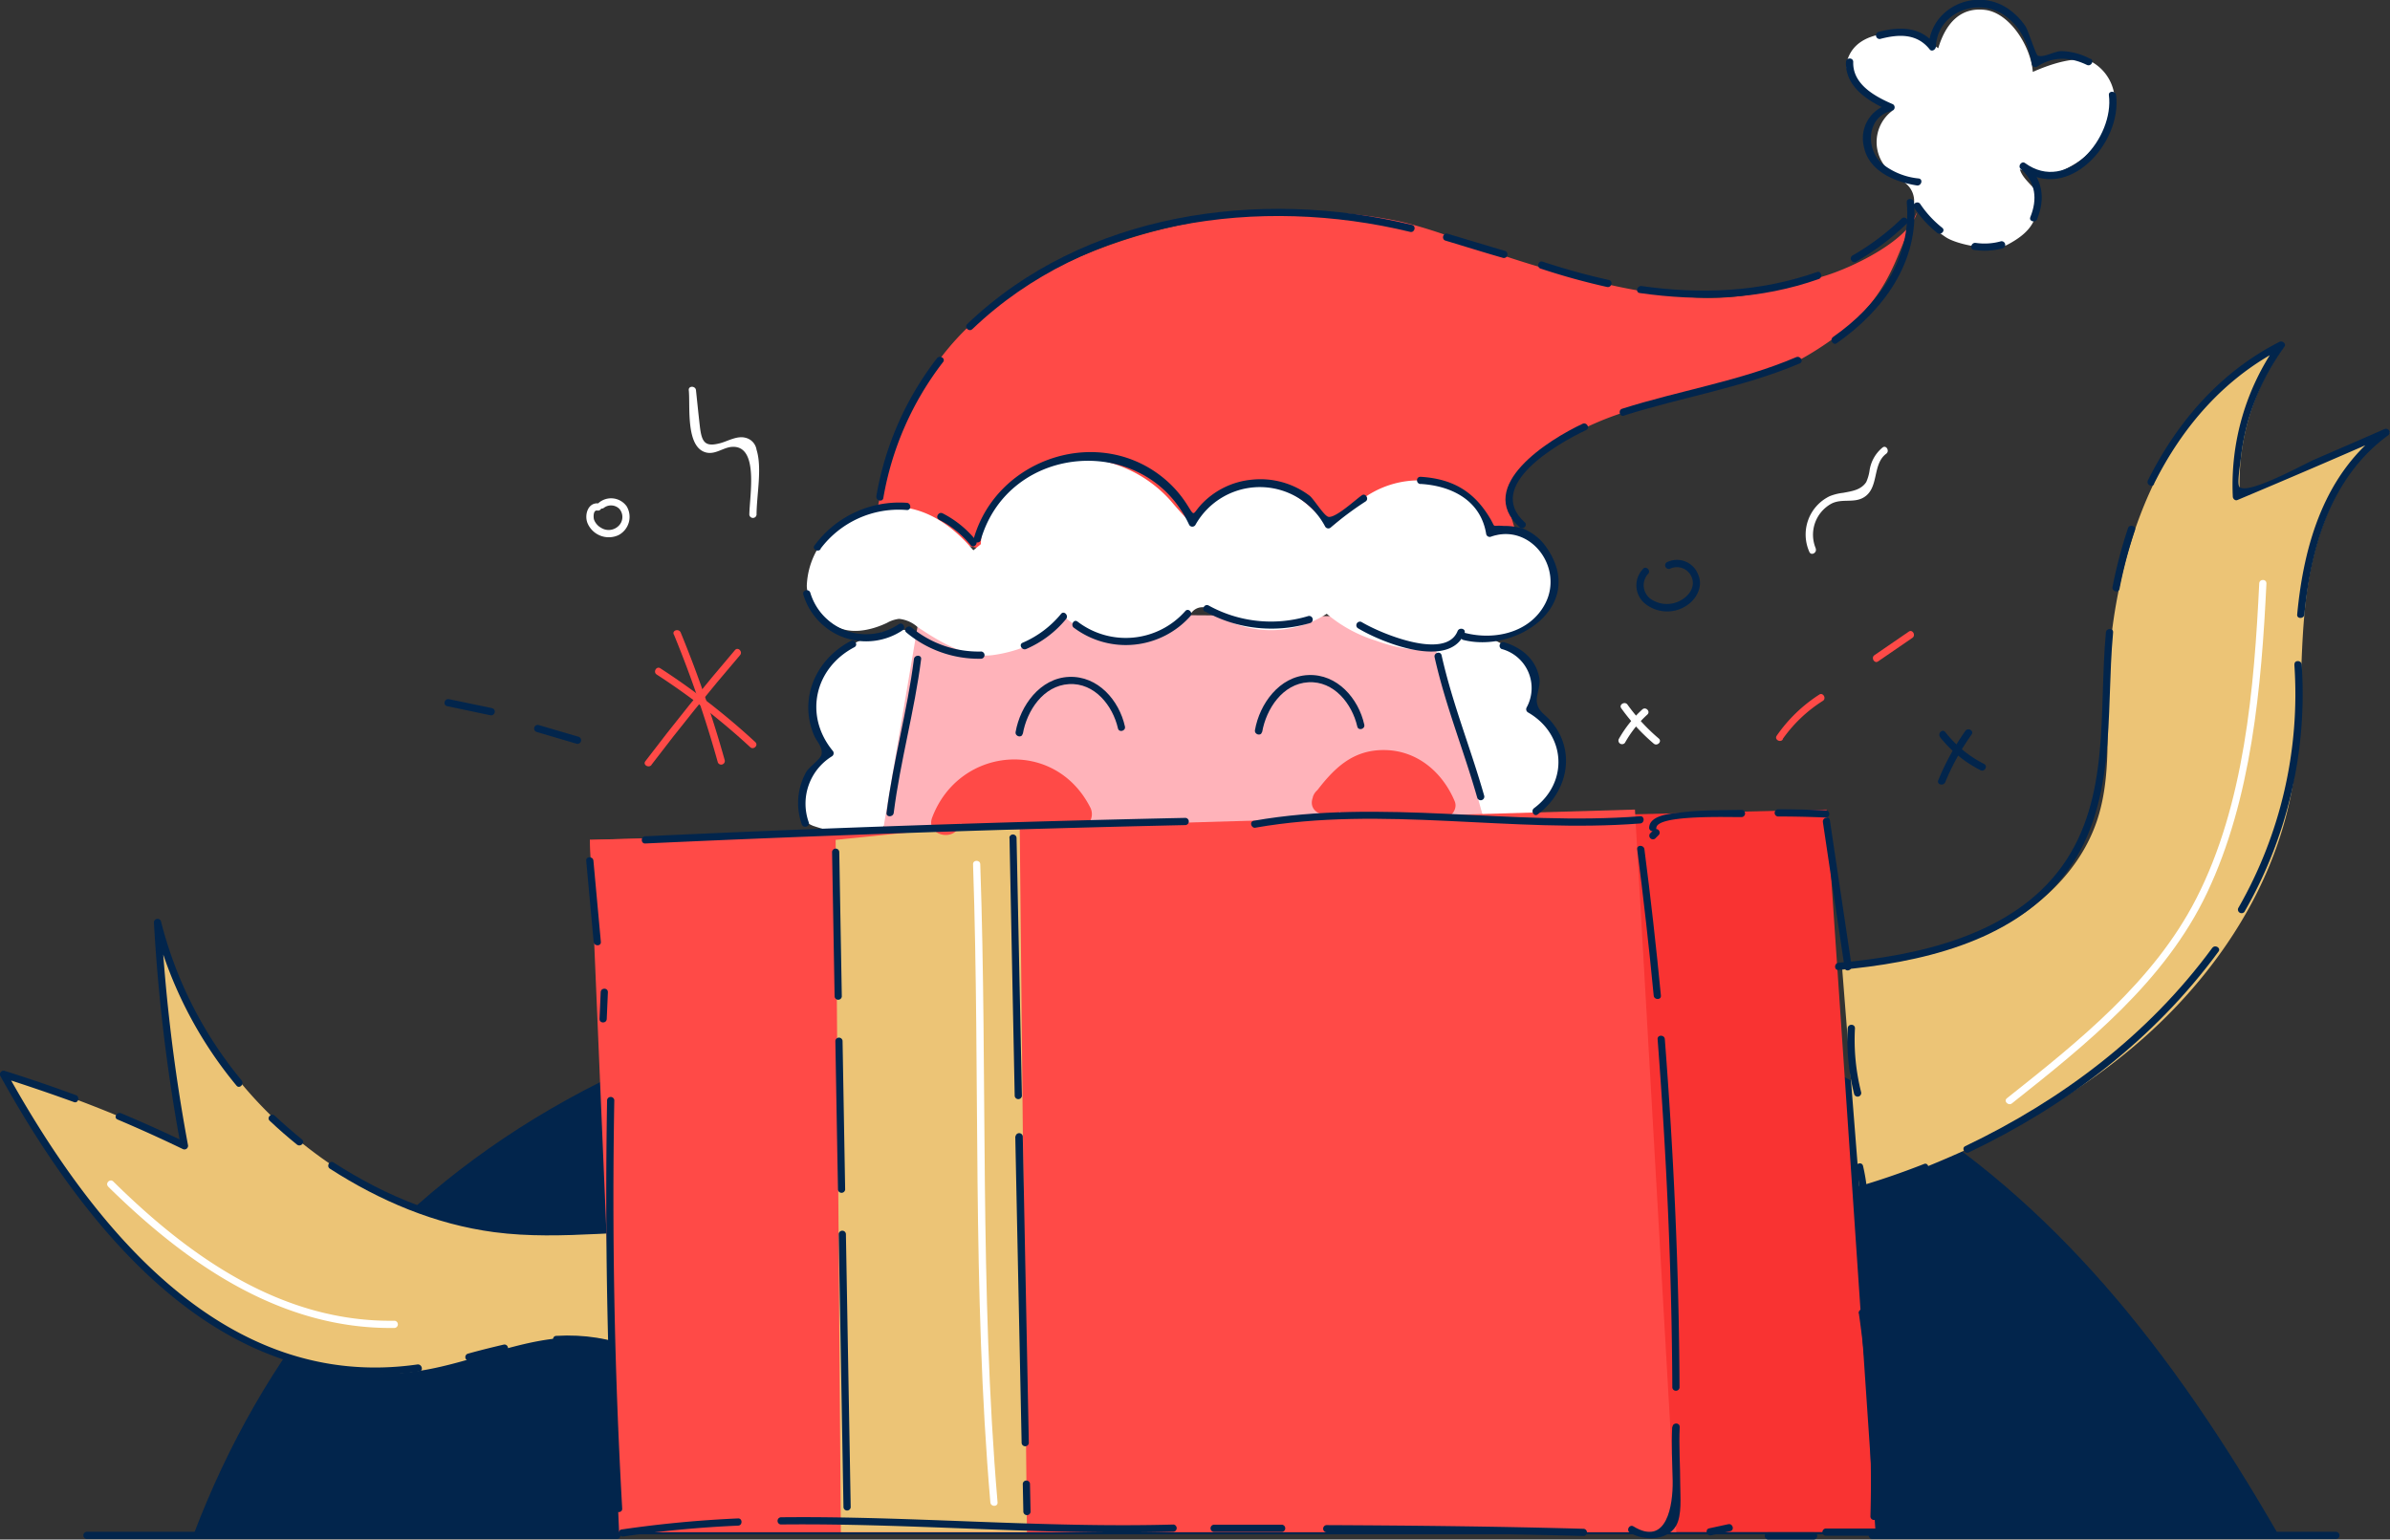 <svg xmlns="http://www.w3.org/2000/svg" viewBox="0 0 414.31 266.9"><rect x="0" y="0" width="414.31" height="266.9" fill="#333333" stroke="none"/><defs><style>.cls-1{fill:#02254c;}.cls-2{fill:#fff;}.cls-3{fill:#ff4a47;}.cls-4{fill:#ffb3ba;}.cls-5{fill:#ecc476;}.cls-6{fill:#f93332;}</style></defs><title>santa</title><g id="Layer_2" data-name="Layer 2"><g id="Layer_1-2" data-name="Layer 1"><path class="cls-1" d="M394.93,266C357.5,201.08,314,165.43,214.25,165.43S57.35,203.47,33.57,266Z"/><path class="cls-2" d="M270.92,131.48a10.24,10.24,0,0,1-1.42,5.74,24.68,24.68,0,0,1-2,2.44,15.52,15.52,0,0,1-1.27,2.06,2.4,2.4,0,0,1-1.38.3l-7.94.09a2.73,2.73,0,0,1-1.27-.19,2.53,2.53,0,0,1-1-1.23,31.7,31.7,0,0,1-2.22-7.13q-2.15-9.62-3.85-19.33a3.32,3.32,0,0,1,0-1.42,2.61,2.61,0,0,1,.64-1.05,7.1,7.1,0,0,1,5.64-2.14c2.41.14,4.34,1.48,6.43,2.46s3.69,1.93,4.6,4.09a7.31,7.31,0,0,1-.64,6.77A10.36,10.36,0,0,1,270.92,131.48Z"/><path class="cls-2" d="M143.84,130.61c-.46-.5-3.3,3.14-3.52,3.52a10.37,10.37,0,0,0-1.39,4.81c-.07,2.08.1,3.49,2.05,4.24a26.49,26.49,0,0,0,6.92,1.4,8.61,8.61,0,0,0,3.32-.18,6.66,6.66,0,0,0,3.9-3.82,19.73,19.73,0,0,0,1.24-5.48l2.39-18.59c.28-2.2,2-5.27.3-6.7-1.24-1-4.67-.57-6.22-.12-5.38,1.56-10.66,4.53-11.88,10.45A12.1,12.1,0,0,0,143.84,130.61Z"/><path class="cls-2" d="M331.77,35.48a3.94,3.94,0,0,0-1.49-3.75c-1-1-2.33-1.63-3.31-2.66a6.78,6.78,0,0,1,1-9.82,15.85,15.85,0,0,1-4.67-3.18c-1.27-1.41-3.62-3.49-3.15-5.33,1.26-4.94,7.16-5.15,9.46-4.95A15.88,15.88,0,0,1,336,8.36c1.25-4.19,3.74-7.15,8.08-6.65s8,6.4,8.31,10.76c2.71-1.22,8-3.13,10.55-1.55a7.81,7.81,0,0,1,3.6,7.61,15.05,15.05,0,0,1-8,10.53c-4.75,2.48-5.42,1.12-8.4.29.74,2.37,3.55,3.28,3.19,5.74s-.53,4.82-5.37,7.35c-2.25,1.18-8.55.08-10.67-1.33-4.17-2.78-3.41-4.23-5.53-5.63"/><path class="cls-3" d="M152.24,87.55c2.74-13.41,8.46-25.74,19.32-34.06,14.18-10.86,34.7-16.53,52.57-16.73a79.16,79.16,0,0,1,18.34,1.59c6.06,1.37,11.83,3.78,17.7,5.8a166.4,166.4,0,0,0,17.9,5,98.64,98.64,0,0,0,16.3,2.46c7.7.4,14.79-1.55,22.15-3.84,4.83-1.5,14.44-6.16,15.84-11-4.35,8.09-4.12,15.94-18.76,24.69-10.5,6.28-23.42,6.64-34.85,11-4,1.54-11.07,4.94-13.93,8.17s-3.9,5.58-2.63,9.71c.37,1.21.92,2.69,0,3.6a3,3,0,0,1-1.36.67,138.08,138.08,0,0,1-37.3,5c-6.92,0-13.82-.65-20.71-1.26L177.66,96A54.74,54.74,0,0,1,165.35,94c-4.12-1.36-8-3.7-12.25-4.33"/><polygon class="cls-4" points="247.3 106.93 159.44 106.36 152.52 147.23 258.7 147.23 247.3 106.93"/><path class="cls-2" d="M168.73,95.4c-5.77-6.93-14.43-11-24.22-3.58a13.57,13.57,0,0,0-4.65,9.68c0,2.62,2.28,5.09,4.39,6.65,2.68,2,6.49,1.26,9.5-.16a5.54,5.54,0,0,1,2.1-.7,5.65,5.65,0,0,1,3.17,1.38c3.68,2.48,8.55,5.47,13,4.91s10.34-2.78,12.41-6.71c7.26,6.26,16.09,4.62,22.13-.66a2.36,2.36,0,0,1,3.77,0,17.91,17.91,0,0,0,19.66.2,24.27,24.27,0,0,0,8.45,4.63c3.68,1.36,9.4,2.63,12.55.29a6.2,6.2,0,0,1,1.8-1.14,5.45,5.45,0,0,1,2.33.06c2.77.4,4.29.64,6.88-.4,3.6-1.44,5.55-1.4,7.46-6.88,1.56-4.48-1.76-9.28-4.93-10a8.36,8.36,0,0,1-2.14-.61c-.86-.45-4,1-4.08,0-.47-6.08-6.54-9.07-11.77-9.07A16.49,16.49,0,0,0,236,86.64c-2.49,1.58-3,3.16-5.47,4.75-4.33-4.79-10-10.77-19.71-5a15.89,15.89,0,0,0-4.09,4.32c-.88-.42-3.19-3.2-3.83-3.94a22.15,22.15,0,0,0-18.48-7.3c-6.56.83-14.3,8.26-14.39,14.87"/><path class="cls-5" d="M145.52,227.17c-3.77-8.52-13.53-12.88-22.8-13.8s-18.6.8-27.91.67c-30.86-.45-59.93-23.83-67-53.88a290,290,0,0,0,4.66,38.73A218.07,218.07,0,0,0,1.16,186.5c7.66,13.65,16.32,27.08,28.32,37.14s27.88,16.42,43.35,14c9.72-1.52,19-6.39,28.84-5.72,16.11,1.1,27.17,16.13,35.9,29.71"/><path class="cls-1" d="M96.47,232.84c19.15-1.12,30.69,14.35,40,28.84.43.67,1.52,0,1.08-.63-9.57-14.87-21.52-30.6-41.1-29.46-.8,0-.8,1.3,0,1.25Z"/><path class="cls-1" d="M81.4,235.9c2.07-.56,4.14-1.1,6.23-1.58.78-.18.45-1.39-.33-1.21-2.09.49-4.16,1-6.23,1.58a.63.63,0,0,0,.33,1.21Z"/><path class="cls-1" d="M13.16,189.86Q7,187.59.78,185.64a.63.63,0,0,0-.71.92C15,213.44,38.26,242.68,72.68,237.76c.79-.11.46-1.32-.33-1.21-33.81,4.83-56.6-24.34-71.2-50.63l-.71.92q6.25,2,12.38,4.22c.76.28,1.08-.93.33-1.21Z"/><path class="cls-1" d="M41.91,187.33a70,70,0,0,1-14-27.6.63.63,0,0,0-1.23.17,306.14,306.14,0,0,0,4.68,38.89l.92-.71Q26.69,195.39,21,193c-.73-.31-1.37.77-.63,1.08q5.71,2.42,11.29,5.11a.63.63,0,0,0,.92-.71,303.53,303.53,0,0,1-4.64-38.56l-1.23.17A71.42,71.42,0,0,0,41,188.21c.51.62,1.39-.27.88-.88Z"/><path class="cls-1" d="M52.36,197.55q-2.45-2-4.73-4.13c-.58-.55-1.47.33-.88.88q2.28,2.16,4.73,4.13c.62.5,1.51-.38.88-.88Z"/><path class="cls-1" d="M121.54,212.42c-11.1-.78-22.21,1.23-33.29.21S67,207.47,57.82,201.53c-.68-.44-1.31.64-.63,1.08,8.64,5.57,18.21,9.64,28.46,11,11.92,1.58,23.94-.77,35.9.07.8.06.8-1.19,0-1.25Z"/><path class="cls-1" d="M145.51,226.59c-3.06-6.44-9-10.37-15.61-12.55-.77-.25-1.09,1-.33,1.21,6.32,2.08,11.94,5.82,14.86,12,.34.73,1.42.09,1.08-.63Z"/><path class="cls-5" d="M319.32,167.61c9-.73,18-2.23,26.11-6.17s15.18-10.57,18.06-19.09c2.3-6.79,1.81-14.16,1.87-21.33.18-24,9-50.64,30.67-61.13a40.44,40.44,0,0,0-7.73,26.29q13.05-5.49,26-11.19c-9.2,6.29-13.27,17.88-14.57,29s-.43,22.36-2.5,33.32c-3.31,17.52-14.09,33.06-27.78,44.48s-30.18,19-47.06,24.8"/><polygon class="cls-6" points="325.13 265.61 108.25 265.61 102.25 145.6 316.64 140.35 325.13 265.61"/><polygon class="cls-3" points="290.59 265.61 107.32 265.61 102.25 145.6 283.42 140.35 290.59 265.61"/><polygon class="cls-5" points="178.02 265.61 145.76 265.61 144.86 145.6 176.76 142.35 178.02 265.61"/><path class="cls-3" d="M166.42,143.07c3.23-8.58,14.2-8.5,18.23-.64l2.16-3.76-13.41,0h-2.68a2.63,2.63,0,0,0,3.76,1.47,26.82,26.82,0,0,1,6.62,1.23c3.11.83,4.44-4,1.33-4.82-3.79-1-17.19-3.65-17,3.9.07,2.54,2.32,3.13,4.37,3.22,5.64.25,11.34,0,17,0a2.53,2.53,0,0,0,2.16-3.76c-6.17-12-22.72-10.49-27.37,1.83-1.14,3,3.7,4.32,4.82,1.33Z"/><path class="cls-3" d="M231.16,136.57l-.5-.13a2.57,2.57,0,0,0-3.08,1.75l0,.06c-1.06,2.88,3,4,4.57,1.93,1.94-2.59,3.52-4.89,7.08-5.16a8.34,8.34,0,0,1,8.12,5.18l2.41-3.16-5.88.08c-1.83,0-4.95-.52-6.61.09q-1.12-.31-1.26,1-1.25,1.22.24,1.12c.5.39,2.13.41,2.78.54l6.05,1.2c3.14.62,4.49-4.2,1.33-4.82s-16.26-5.21-15.46,2.1c.26,2.35,2.52,3.52,4.65,3.8,4.56.6,9.56,0,14.16-.09,1.45,0,3.06-1.61,2.41-3.16-2.05-4.89-6.29-8.65-11.81-8.86-5.94-.22-9.28,3.31-12.52,7.64l4.57,1.93,0-.06-3.08,1.75.5.13c3.11.82,4.44-4,1.33-4.82Z"/><path class="cls-1" d="M101.62,149.21l1.29,14.08c.07.79,1.32.8,1.25,0l-1.29-14.08c-.07-.79-1.32-.8-1.25,0Z"/><path class="cls-1" d="M104.13,172l-.2,4.66c0,.8,1.21.8,1.25,0l.2-4.66c0-.8-1.21-.8-1.25,0Z"/><path class="cls-1" d="M105.24,190.72q-.61,35.43,1.37,70.82c0,.8,1.29.81,1.25,0q-2-35.38-1.37-70.82a.63.63,0,0,0-1.25,0Z"/><path class="cls-1" d="M111.86,146.23q46.82-2.15,93.67-3.19a.63.63,0,0,0,0-1.25q-46.85,1-93.67,3.19c-.8,0-.81,1.29,0,1.25Z"/><path class="cls-1" d="M217.63,143.49c22.12-3.88,44.47,1,66.7-.73.8-.06.8-1.31,0-1.25-22.35,1.73-44.8-3.12-67,.78-.79.14-.46,1.34.33,1.21Z"/><path class="cls-1" d="M289.88,247.36c-.15,3.14,0,6.25.08,9.39.06,4.18-1,11.43-6.8,7.87-.69-.42-1.31.66-.63,1.08,2.27,1.41,6.4,1.52,8-1.15,1.08-1.85.74-5.11.74-7.17,0-3.34-.25-6.67-.09-10,0-.8-1.21-.8-1.25,0Z"/><path class="cls-1" d="M287.35,180.16c1.54,20.1,2.46,40.24,2.55,60.4a.63.63,0,0,0,1.25,0c-.09-20.16-1-40.3-2.55-60.4-.06-.8-1.31-.8-1.25,0Z"/><path class="cls-1" d="M283.81,147.23q1.64,12.66,2.86,25.37c.08.79,1.33.8,1.25,0q-1.22-12.71-2.86-25.37c-.1-.79-1.35-.8-1.25,0Z"/><path class="cls-1" d="M316,142.52l3.77,25.27c.12.79,1.32.46,1.21-.33l-3.77-25.27c-.12-.79-1.32-.46-1.21.33Z"/><path class="cls-1" d="M320.3,178.26a38.16,38.16,0,0,0,1.13,11.45.63.63,0,0,0,1.21-.33,37,37,0,0,1-1.08-11.12c0-.8-1.21-.8-1.25,0Z"/><path class="cls-1" d="M321.75,202.47a30.75,30.75,0,0,1,.77,8.47c0,.8,1.21.8,1.25,0a32,32,0,0,0-.81-8.81c-.18-.78-1.39-.45-1.21.33Z"/><path class="cls-1" d="M322.24,227.72a206,206,0,0,1,2,35.24.63.63,0,0,0,1.25,0,207.91,207.91,0,0,0-2.07-35.57c-.11-.79-1.32-.46-1.21.33Z"/><path class="cls-1" d="M296.62,266.17l3.32-.72c.79-.17.45-1.37-.33-1.21l-3.32.72c-.79.17-.45,1.37.33,1.21Z"/><path class="cls-1" d="M316.47,266.24h8.67a.63.63,0,0,0,0-1.25h-8.67a.63.63,0,0,0,0,1.25Z"/><path class="cls-1" d="M314.47,265.65h-8a.63.63,0,0,0,0,1.25h8a.63.63,0,0,0,0-1.25Z"/><path class="cls-1" d="M154.93,140.92c1.14-9,3.61-17.67,4.75-26.65.1-.8-1.15-.79-1.25,0-1.14,9-3.61,17.67-4.75,26.65-.1.8,1.15.79,1.25,0Z"/><path class="cls-1" d="M257.3,138c-2.34-8.25-5.52-16-7.4-24.4-.17-.78-1.38-.45-1.21.33,1.88,8.42,5.06,16.15,7.4,24.4a.63.63,0,0,0,1.21-.33Z"/><path class="cls-1" d="M177.31,127.22c.7-4,3.54-8.36,8-8.62s7.59,3.75,8.49,7.68c.18.78,1.39.45,1.21-.33-1-4.53-4.68-8.81-9.7-8.6s-8.45,5-9.25,9.54c-.14.79,1.07,1.12,1.21.33Z"/><path class="cls-1" d="M218.8,126.9c.7-4,3.54-8.36,8-8.62s7.59,3.75,8.49,7.68c.18.78,1.39.45,1.21-.33-1-4.53-4.68-8.81-9.7-8.6s-8.45,5-9.25,9.54c-.14.79,1.07,1.12,1.21.33Z"/><path class="cls-1" d="M139.26,103.09a11.37,11.37,0,0,0,17.19,6.19c.68-.43.05-1.51-.63-1.08a10.09,10.09,0,0,1-15.35-5.44c-.25-.76-1.46-.44-1.21.33Z"/><path class="cls-1" d="M177.9,112.51a18.39,18.39,0,0,0,6.91-5.2c.5-.62-.38-1.51-.88-.88a17.62,17.62,0,0,1-6.66,5c-.73.32-.1,1.4.63,1.08Z"/><path class="cls-1" d="M157.12,109.65a19.6,19.6,0,0,0,13,4.55.63.63,0,0,0,0-1.25A18.25,18.25,0,0,1,158,108.77c-.61-.52-1.5.36-.88.88Z"/><path class="cls-1" d="M186.15,108.82a15,15,0,0,0,20.2-2c.53-.6-.35-1.49-.88-.88a13.76,13.76,0,0,1-18.68,1.82c-.64-.49-1.26.6-.63,1.08Z"/><path class="cls-1" d="M208.9,106A23.7,23.7,0,0,0,227.16,108a.63.63,0,0,0-.33-1.21,22.37,22.37,0,0,1-17.3-1.81c-.71-.39-1.34.69-.63,1.08Z"/><path class="cls-1" d="M235.38,108.9c4,2.44,15.9,7.29,18.5.85.3-.75-.91-1.07-1.21-.33-2.08,5.15-13.49.33-16.67-1.6a.63.63,0,0,0-.63,1.08Z"/><path class="cls-1" d="M162.78,90.1a17,17,0,0,1,5.49,4.42c.51.62,1.39-.26.88-.88A17.85,17.85,0,0,0,163.42,89c-.71-.37-1.35.71-.63,1.08Z"/><path class="cls-1" d="M142.2,95.19a16.93,16.93,0,0,1,15-6.77c.8.06.8-1.19,0-1.25a18.23,18.23,0,0,0-16,7.39c-.49.64.59,1.26,1.08.63Z"/><path class="cls-1" d="M246.29,83.9c5.44.33,10.44,2.91,11.35,8.72a.63.63,0,0,0,.77.44c6.86-2.48,12.71,5.32,9.46,11.58-2.63,5.06-8.79,6.41-13.93,5.08a.63.63,0,0,0-.33,1.21c9.16,2.36,21.34-5.78,14.65-15.76a9,9,0,0,0-4.15-3.49,11,11,0,0,0-3.47-.5c-2.25-.2-1.21.54-2.4-1.43-2.78-4.61-6.49-6.76-12-7.09-.8,0-.8,1.2,0,1.25Z"/><path class="cls-1" d="M170,93.67C174.9,76.61,198.77,75,206.15,91a.63.63,0,0,0,1.08,0,12.79,12.79,0,0,1,22.49.29.63.63,0,0,0,1,.13,55.07,55.07,0,0,1,6-4.48c.67-.43,0-1.52-.63-1.08-.89.57-4.55,4-5.81,3.74-.76-.17-2.47-3-3.23-3.64a14.14,14.14,0,0,0-10.05-2.8,13.78,13.78,0,0,0-8.67,4.2c-1.75,1.87-1.11,2.37-2.63,0a19.33,19.33,0,0,0-3.58-4.13c-11.3-9.78-29.24-3.95-33.3,10.08a.63.63,0,0,0,1.21.33Z"/><path class="cls-1" d="M321.71,45.4a44.92,44.92,0,0,0,8.82-6.62c.58-.56-.3-1.44-.88-.88a43.59,43.59,0,0,1-8.57,6.43.63.63,0,0,0,.63,1.08Z"/><path class="cls-1" d="M284.23,50.8c10.52,1.5,21,1.13,31.07-2.43.75-.27.43-1.47-.33-1.21-9.86,3.48-20.12,3.89-30.4,2.43-.79-.11-1.13,1.09-.33,1.21Z"/><path class="cls-1" d="M267.08,46.57a118.69,118.69,0,0,0,11.5,3.18c.78.17,1.12-1,.33-1.21a118.69,118.69,0,0,1-11.5-3.18c-.77-.25-1.09,1-.33,1.21Z"/><path class="cls-1" d="M250.59,41.72c3.34,1,6.68,2.06,10,3a.63.63,0,0,0,.33-1.21c-3.35-1-6.7-2-10-3-.77-.24-1.1,1-.33,1.21Z"/><path class="cls-1" d="M168.55,57.07C188.44,38,218.44,33.89,244.45,40.2c.78.19,1.11-1,.33-1.21-26.45-6.41-56.89-2.18-77.11,17.19-.58.56.3,1.44.88.88Z"/><path class="cls-1" d="M153.12,86.37a53.26,53.26,0,0,1,10.37-23.61c.48-.64-.6-1.27-1.08-.63A53.9,53.9,0,0,0,151.92,86c-.13.79,1.07,1.13,1.21.33Z"/><path class="cls-1" d="M318.4,59.5c8.12-5.68,14.3-14.1,13.39-24.41-.07-.8-1.32-.8-1.25,0,.87,9.87-5,17.89-12.77,23.33-.65.46,0,1.54.63,1.08Z"/><path class="cls-1" d="M281.5,72.05C291.62,68.84,302.17,67.18,312,63c.74-.31.1-1.39-.63-1.08-9.7,4.14-20.16,5.76-30.17,8.94-.76.24-.44,1.45.33,1.21Z"/><path class="cls-1" d="M264.31,90.55c-7-6.35,5.61-13.62,10.66-16,.73-.34.09-1.42-.63-1.08-5.8,2.71-18.76,10.78-10.91,17.94.59.54,1.48-.34.88-.88Z"/><path class="cls-1" d="M320,10.75c-.15,4.36,3.94,6.87,7.5,8.41l.15-1.14a6.1,6.1,0,0,0-4.55,7.38c.84,4.28,5.34,6.14,9.19,6.75.79.12,1.13-1.08.33-1.21a12,12,0,0,1-6.47-2.66c-2.83-2.67-2.47-8.15,1.84-9.07a.63.63,0,0,0,.15-1.14c-3.1-1.33-7-3.44-6.88-7.33,0-.8-1.22-.8-1.25,0Z"/><path class="cls-1" d="M362.36,10.21a11.11,11.11,0,0,0-5-1.35c-1.23,0-3.14,1.22-4.13.76-.3-.14-1.68-4.39-2.07-5a11.3,11.3,0,0,0-3.46-3.37c-5.6-3.4-13.13.25-13.37,6.87l1.07-.44c-2.5-3.13-6.17-3.1-9.79-2.14a.63.63,0,0,0,.33,1.21c3.14-.83,6.36-1,8.58,1.82.36.45,1,.05,1.07-.44.22-6,7.29-8.72,11.93-5.43,2.83,2,4.2,5.13,4.71,8.48a.63.63,0,0,0,.92.37c2.71-1.82,5.73-1.69,8.61-.3.72.35,1.36-.73.63-1.08Z"/><path class="cls-1" d="M353.16,37.94c1.45-3.57.93-7-2-9.6l-.76,1c8.11,5.91,17.49-4.61,16.43-12.84-.1-.79-1.35-.8-1.25,0,.93,7.28-7.17,17.14-14.55,11.76-.57-.42-1.29.52-.76,1,2.66,2.34,2.94,5.3,1.69,8.38-.3.75.91,1.07,1.21.33Z"/><path class="cls-1" d="M342.2,43.32a12.08,12.08,0,0,0,5-.28.63.63,0,0,0-.33-1.21,10.54,10.54,0,0,1-4.37.28c-.79-.12-1.13,1.09-.33,1.21Z"/><path class="cls-1" d="M331.81,36a19.3,19.3,0,0,0,4,4.37c.62.5,1.51-.38.88-.88a18.26,18.26,0,0,1-3.81-4.12c-.45-.66-1.53,0-1.08.63Z"/><path class="cls-3" d="M113.84,116.94a120.42,120.42,0,0,1,16.21,12.59c.59.55,1.48-.34.88-.88a122.27,122.27,0,0,0-16.46-12.79c-.68-.44-1.3.64-.63,1.08Z"/><path class="cls-3" d="M112.94,132.58q7.4-9.73,15.35-19c.52-.61-.36-1.5-.88-.88q-8.05,9.41-15.54,19.27c-.49.64.6,1.26,1.08.63Z"/><path class="cls-3" d="M116.82,110a198.47,198.47,0,0,1,7.61,22.15.63.63,0,0,0,1.21-.33A198.47,198.47,0,0,0,118,109.66c-.3-.73-1.51-.41-1.21.33Z"/><path class="cls-1" d="M284.81,98.65a4.09,4.09,0,0,0,.22,5.88,6.1,6.1,0,0,0,7.12.6c1.91-1.13,3.21-3.47,2.18-5.63a3.92,3.92,0,0,0-5.43-2,.63.63,0,0,0,.63,1.08,2.77,2.77,0,0,1,3.88,2c.33,1.69-1.07,3.11-2.49,3.72a4.88,4.88,0,0,1-4.31-.19,2.93,2.93,0,0,1-.92-4.61c.56-.58-.32-1.46-.88-.88Z"/><path class="cls-2" d="M281.05,122.79a33.92,33.92,0,0,0,5.62,6.12c.61.52,1.5-.36.88-.88a32.64,32.64,0,0,1-5.42-5.87c-.46-.65-1.55,0-1.08.63Z"/><path class="cls-2" d="M281.69,128.77a19.41,19.41,0,0,1,3.88-4.89c.6-.54-.29-1.43-.88-.88a20.48,20.48,0,0,0-4.08,5.14.63.63,0,0,0,1.08.63Z"/><path class="cls-3" d="M309,128.17A24.56,24.56,0,0,1,316,121.5c.67-.43,0-1.52-.63-1.08a26.15,26.15,0,0,0-7.37,7.12c-.46.66.62,1.29,1.08.63Z"/><path class="cls-3" d="M325.57,114.66l5.95-4.08c.66-.45,0-1.54-.63-1.08l-5.95,4.08c-.66.45,0,1.54.63,1.08Z"/><path class="cls-1" d="M336.31,127.79a21.07,21.07,0,0,0,7,5.73c.72.37,1.35-.71.63-1.08a20.24,20.24,0,0,1-6.73-5.53c-.5-.63-1.38.26-.88.88Z"/><path class="cls-1" d="M337.21,135.6a41.4,41.4,0,0,1,4.57-8.26c.47-.66-.62-1.28-1.08-.63a42.79,42.79,0,0,0-4.7,8.56c-.31.74.9,1.07,1.21.33Z"/><path class="cls-2" d="M103.88,87.29c-1.94-.33-2.66,2-2,3.48a4,4,0,0,0,5.34,2,3.57,3.57,0,0,0,1.41-5,3.32,3.32,0,0,0-4.8-.63c-.62.51.27,1.39.88.88a2.05,2.05,0,0,1,2.66.2,2.15,2.15,0,0,1-.19,3,2.45,2.45,0,0,1-3,.27,2.7,2.7,0,0,1-1.2-1.39c-.12-.36-.19-1.72.57-1.59s1.12-1.07.33-1.21Z"/><path class="cls-1" d="M100.33,127.74l-7-2.06a.63.63,0,0,0-.33,1.21l7,2.06a.63.63,0,0,0,.33-1.21Z"/><path class="cls-1" d="M85.32,122.77l-7.49-1.56c-.78-.16-1.12,1-.33,1.21L85,124c.78.16,1.12-1,.33-1.21Z"/><path class="cls-2" d="M119.4,67.65c.28,2.63-.59,9.77,2.91,10.77,1.63.47,3-.81,4.49-.94,4.85-.42,3.12,8.56,3.1,11.76a.63.63,0,0,0,1.25,0c0-3.3,1-8.1,0-11.26a2.53,2.53,0,0,0-1.93-2.09c-1.43-.38-3,.56-4.29.92-2.71.74-3.28-.1-3.61-2.91-.24-2.08-.45-4.17-.67-6.25-.08-.79-1.34-.8-1.25,0Z"/><path class="cls-2" d="M314.78,95.11a6.14,6.14,0,0,1,2.69-7.79c1.82-.94,3.86-.06,5.58-1.07,2.76-1.61,1.45-5.75,3.93-7.59.64-.47,0-1.56-.63-1.08a6.33,6.33,0,0,0-2.26,4,7.43,7.43,0,0,1-.58,2c-.9,1.36-2.45,1.57-4,1.86a9.07,9.07,0,0,0-2.33.58,7.38,7.38,0,0,0-3.52,9.67c.33.73,1.4.1,1.08-.63Z"/><path class="cls-1" d="M145.39,213.91l.83,47.41a.63.63,0,0,0,1.25,0l-.83-47.41a.63.63,0,0,0-1.25,0Z"/><path class="cls-1" d="M144.81,180.44l.45,25.8a.63.63,0,0,0,1.25,0l-.45-25.8a.63.63,0,0,0-1.25,0Z"/><path class="cls-1" d="M144.24,147.67l.44,25.1a.63.63,0,0,0,1.25,0l-.44-25.1a.63.63,0,0,0-1.25,0Z"/><path class="cls-1" d="M177.3,257.22l.1,4.9a.63.63,0,0,0,1.25,0l-.1-4.9a.63.63,0,0,0-1.25,0Z"/><path class="cls-1" d="M176,197l1.1,53.18a.63.63,0,0,0,1.25,0L177.3,197a.63.63,0,0,0-1.25,0Z"/><path class="cls-1" d="M175,145.26,175.9,190a.63.63,0,0,0,1.25,0l-.93-44.78a.63.63,0,0,0-1.25,0Z"/><path class="cls-1" d="M333.54,201.79q-5.87,2.31-11.92,4.07a.63.63,0,0,0,.33,1.21q6.06-1.76,11.92-4.07c.74-.29.42-1.5-.33-1.21Z"/><path class="cls-1" d="M383.5,164.33c-11.06,15.06-26,26.34-42.82,34.37-.73.35-.09,1.43.63,1.08,17-8.12,32.08-19.57,43.27-34.81.48-.65-.61-1.27-1.08-.63Z"/><path class="cls-1" d="M397.73,115.21A74.45,74.45,0,0,1,388,157.44a.63.63,0,0,0,1.08.63A75.67,75.67,0,0,0,399,115.21c-.06-.8-1.31-.8-1.25,0Z"/><path class="cls-1" d="M373.39,83.88c5-10,12.28-18.4,22.34-23.53l-.86-.86a42.42,42.42,0,0,0-7.81,26.6c0,.36.4.77.79.6Q401,81.17,414,75.46l-.63-1.08c-10.35,7.55-14,19.91-15.15,32.15-.08.8,1.17.79,1.25,0,1.15-11.73,4.58-23.81,14.53-31.07a.63.63,0,0,0-.63-1.08q-6.05,2.65-12.12,5.27c-1.81.78-11.32,6.08-13,4.81-.52-.39.11-4.07.2-4.93a39.84,39.84,0,0,1,1.66-7.87A42.18,42.18,0,0,1,396,60.13c.39-.55-.34-1.12-.86-.86-10.23,5.21-17.69,13.8-22.79,24-.36.72.72,1.35,1.08.63Z"/><path class="cls-1" d="M367.42,102.08a81,81,0,0,1,2.68-10.17c.26-.76-1-1.09-1.21-.33a81,81,0,0,0-2.68,10.17c-.15.79,1.05,1.12,1.21.33Z"/><path class="cls-1" d="M318.71,168.16c13.8-1.22,29.78-4.7,38.89-16.13,9.6-12,7.37-28.08,8.71-42.39.07-.8-1.18-.8-1.25,0-1.27,13.59.86,28.74-7.58,40.5-8.6,12-25,15.55-38.77,16.77-.79.07-.8,1.32,0,1.25Z"/><path class="cls-1" d="M229.92,265.65c14.88.07,29.75.22,44.63.64a.63.63,0,0,0,0-1.25c-14.87-.42-29.75-.57-44.63-.64a.63.63,0,0,0,0,1.25Z"/><path class="cls-1" d="M210.4,265.58l11.85,0a.63.63,0,0,0,0-1.25l-11.85,0a.63.63,0,0,0,0,1.25Z"/><path class="cls-1" d="M135.34,264.29c22.71-.25,45.38,1.89,68.09,1.26a.63.63,0,0,0,0-1.25c-22.71.63-45.38-1.51-68.09-1.26a.63.63,0,0,0,0,1.25Z"/><path class="cls-1" d="M108.08,266.37a195.93,195.93,0,0,1,19.86-1.88c.8,0,.81-1.29,0-1.25a199.22,199.22,0,0,0-20.19,1.92c-.79.12-.46,1.32.33,1.21Z"/><path class="cls-1" d="M286.91,145.39l.67-.67a.63.63,0,0,0-.88-.88l-.67.67a.63.63,0,0,0,.88.88Z"/><path class="cls-1" d="M308.19,141.55q4.16,0,8.32.18c.8,0,.8-1.22,0-1.25q-4.16-.17-8.32-.18a.63.63,0,0,0,0,1.25Z"/><path class="cls-1" d="M287.13,143.55c0-2.37,12.91-1.85,14.83-1.9a.63.63,0,0,0,0-1.25c-3.53.09-7.06,0-10.57.45-1.58.19-5.48.4-5.51,2.7a.63.63,0,0,0,1.25,0Z"/><path class="cls-1" d="M147.43,111.16c-5.92,3.1-9,9.81-6.36,16.22.49,1.18,1.63,2.19,1.33,3.45-.19.8-2.11,2.1-2.64,3a11,11,0,0,0-.77,9.07c.25.76,1.46.43,1.21-.33a9.64,9.64,0,0,1,4-11.44.64.64,0,0,0,.13-1c-5-6.12-3.11-14.32,3.78-17.93.71-.37.08-1.45-.63-1.08Z"/><path class="cls-1" d="M260.37,112.53a7,7,0,0,1,4.28,10.11.64.64,0,0,0,.22.86c6.58,3.77,7.12,12.1,1.06,16.61-.64.47,0,1.56.63,1.08,5.24-3.89,6.75-11.07,2.24-16.23-1-1.14-2.06-1.58-2.36-3.08-.25-1.25.69-2.94.4-4.42-.64-3.25-3.12-5.23-6.15-6.13a.63.63,0,0,0-.33,1.21Z"/><path class="cls-1" d="M107,265.56H15a.63.63,0,0,0,0,1.25h92a.63.63,0,0,0,0-1.25Z"/><path class="cls-1" d="M324.5,266.81H405a.63.63,0,0,0,0-1.25H324.5a.63.63,0,0,0,0,1.25Z"/><path class="cls-2" d="M18.75,205.72c13.54,13.32,29.9,24.8,49.67,24.5a.63.63,0,0,0,0-1.25c-19.46.3-35.47-11-48.78-24.14-.57-.56-1.46.32-.88.88Z"/><path class="cls-2" d="M391.64,101.15c-.87,18.06-2.54,38.31-10.93,54.66-7.39,14.4-20.38,24.73-32.81,34.59-.63.5.26,1.38.88.88,13-10.3,26.53-21.16,33.8-36.46,7.75-16.3,9.46-35.9,10.31-53.68,0-.8-1.21-.8-1.25,0Z"/><path class="cls-2" d="M168.68,149.84c1.26,36.89-.18,73.8,3,110.62.07.8,1.32.8,1.25,0-3.15-36.83-1.72-73.73-3-110.62,0-.8-1.28-.81-1.25,0Z"/></g></g></svg>